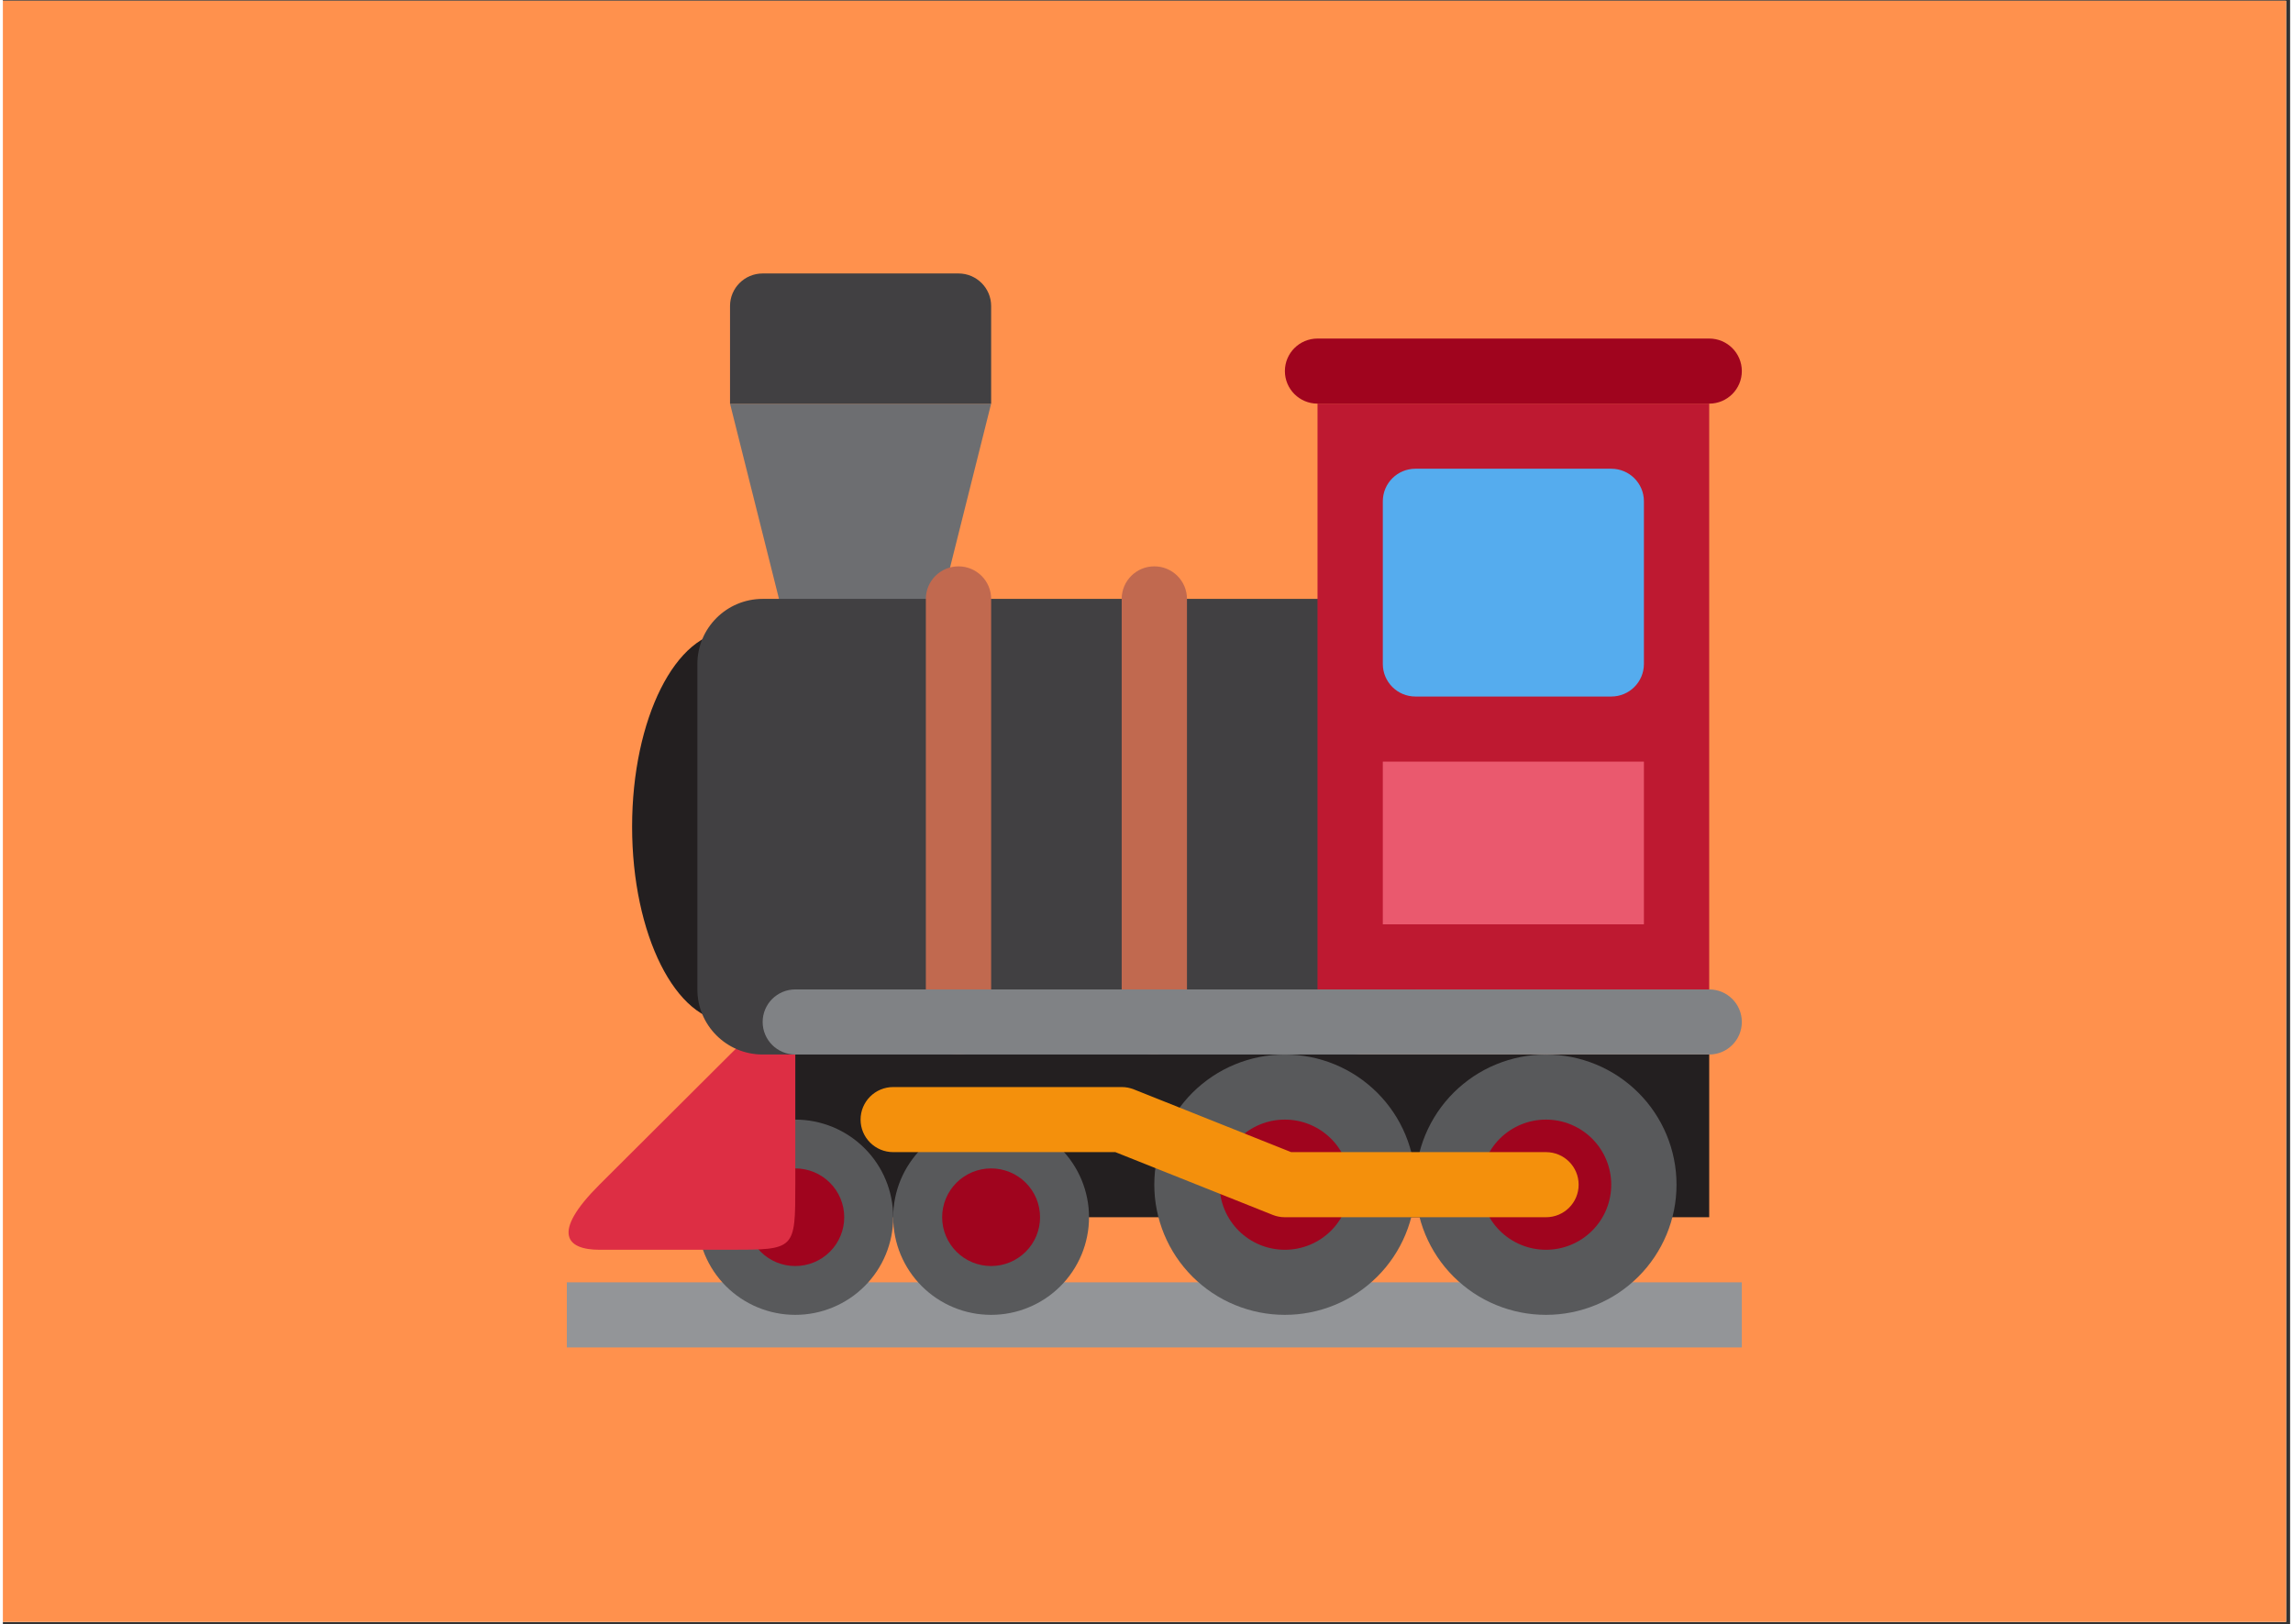 <svg xmlns="http://www.w3.org/2000/svg" xmlns:xlink="http://www.w3.org/1999/xlink" width="559" zoomAndPan="magnify" viewBox="0 0 419.25 297.75" height="396" preserveAspectRatio="xMidYMid meet" version="1.0"><rect x="0" y="0" width="419.25" height="297.75" fill="#333333" stroke="none"/><defs><clipPath id="id1"><path d="M 0 0.141 L 418.5 0.141 L 418.5 297.359 L 0 297.359 Z M 0 0.141 " clip-rule="nonzero"/></clipPath><clipPath id="id2"><path d="M 103 235 L 319 235 L 319 247.035 L 103 247.035 Z M 103 235 " clip-rule="nonzero"/></clipPath><clipPath id="id3"><path d="M 133 50.137 L 182 50.137 L 182 75 L 133 75 Z M 133 50.137 " clip-rule="nonzero"/></clipPath></defs><g clip-path="url(#id1)"><path fill="#ff914d" d="M 0 0.141 L 418.5 0.141 L 418.5 297.359 L 0 297.359 Z M 0 0.141 " fill-opacity="1" fill-rule="nonzero"/><path fill="#ffffff" d="M 0 0.141 L 418.5 0.141 L 418.5 297.359 L 0 297.359 Z M 0 0.141 " fill-opacity="1" fill-rule="nonzero"/><path fill="#ff914d" d="M 0 0.141 L 418.5 0.141 L 418.5 297.359 L 0 297.359 Z M 0 0.141 " fill-opacity="1" fill-rule="nonzero"/></g><g clip-path="url(#id2)"><path fill="#939598" d="M 103.371 235.102 L 318.75 235.102 L 318.75 247.035 L 103.371 247.035 Z M 103.371 235.102 " fill-opacity="1" fill-rule="nonzero"/></g><path fill="#231f20" d="M 139.266 193.336 L 312.77 193.336 L 312.77 223.168 L 139.266 223.168 Z M 139.266 193.336 " fill-opacity="1" fill-rule="nonzero"/><path fill="#58595b" d="M 163.191 223.168 C 163.191 223.754 163.164 224.34 163.105 224.922 C 163.047 225.504 162.961 226.086 162.848 226.66 C 162.734 227.234 162.59 227.805 162.418 228.363 C 162.25 228.926 162.051 229.477 161.824 230.02 C 161.602 230.559 161.352 231.09 161.074 231.605 C 160.797 232.121 160.492 232.625 160.168 233.113 C 159.84 233.602 159.492 234.07 159.117 234.523 C 158.746 234.977 158.352 235.41 157.934 235.824 C 157.52 236.238 157.086 236.633 156.629 237.004 C 156.176 237.375 155.703 237.727 155.215 238.051 C 154.727 238.375 154.223 238.676 153.703 238.953 C 153.188 239.23 152.656 239.48 152.113 239.703 C 151.57 239.93 151.016 240.125 150.453 240.297 C 149.891 240.469 149.32 240.609 148.746 240.723 C 148.168 240.84 147.59 240.926 147.004 240.98 C 146.418 241.039 145.832 241.066 145.242 241.066 C 144.656 241.066 144.07 241.039 143.484 240.98 C 142.898 240.926 142.32 240.84 141.742 240.723 C 141.164 240.609 140.598 240.469 140.035 240.297 C 139.473 240.125 138.918 239.93 138.375 239.703 C 137.832 239.48 137.301 239.23 136.785 238.953 C 136.266 238.676 135.762 238.375 135.273 238.051 C 134.785 237.727 134.312 237.375 133.859 237.004 C 133.402 236.633 132.969 236.238 132.551 235.824 C 132.137 235.41 131.742 234.977 131.371 234.523 C 130.996 234.07 130.648 233.602 130.32 233.113 C 129.992 232.625 129.691 232.121 129.414 231.605 C 129.137 231.09 128.887 230.559 128.66 230.02 C 128.438 229.477 128.238 228.926 128.07 228.363 C 127.898 227.805 127.754 227.234 127.641 226.66 C 127.527 226.086 127.441 225.504 127.383 224.922 C 127.324 224.34 127.297 223.754 127.297 223.168 C 127.297 222.582 127.324 221.996 127.383 221.414 C 127.441 220.828 127.527 220.25 127.641 219.676 C 127.754 219.102 127.898 218.531 128.07 217.973 C 128.238 217.41 128.438 216.859 128.66 216.316 C 128.887 215.777 129.137 215.246 129.414 214.73 C 129.691 214.211 129.992 213.711 130.32 213.223 C 130.648 212.734 130.996 212.266 131.371 211.812 C 131.742 211.359 132.137 210.926 132.551 210.512 C 132.969 210.098 133.402 209.703 133.859 209.332 C 134.312 208.961 134.785 208.609 135.273 208.285 C 135.762 207.957 136.266 207.656 136.785 207.383 C 137.301 207.105 137.832 206.855 138.375 206.629 C 138.918 206.406 139.473 206.207 140.035 206.039 C 140.598 205.867 141.164 205.727 141.742 205.613 C 142.32 205.496 142.898 205.41 143.484 205.355 C 144.07 205.297 144.656 205.27 145.242 205.27 C 145.832 205.27 146.418 205.297 147.004 205.355 C 147.59 205.41 148.168 205.496 148.746 205.613 C 149.32 205.727 149.891 205.867 150.453 206.039 C 151.016 206.207 151.57 206.406 152.113 206.629 C 152.656 206.855 153.188 207.105 153.703 207.383 C 154.223 207.656 154.727 207.957 155.215 208.285 C 155.703 208.609 156.176 208.961 156.629 209.332 C 157.086 209.703 157.52 210.098 157.934 210.512 C 158.352 210.926 158.746 211.359 159.117 211.812 C 159.492 212.266 159.84 212.734 160.168 213.223 C 160.492 213.711 160.797 214.211 161.074 214.73 C 161.352 215.246 161.602 215.777 161.824 216.316 C 162.051 216.859 162.25 217.41 162.418 217.973 C 162.59 218.531 162.734 219.102 162.848 219.676 C 162.961 220.25 163.047 220.828 163.105 221.414 C 163.164 221.996 163.191 222.582 163.191 223.168 Z M 163.191 223.168 " fill-opacity="1" fill-rule="nonzero"/><path fill="#58595b" d="M 199.09 223.168 C 199.09 223.754 199.059 224.34 199.004 224.922 C 198.945 225.504 198.859 226.086 198.742 226.66 C 198.629 227.234 198.488 227.805 198.316 228.363 C 198.145 228.926 197.949 229.477 197.723 230.02 C 197.496 230.559 197.246 231.09 196.969 231.605 C 196.691 232.121 196.391 232.625 196.062 233.113 C 195.738 233.602 195.387 234.07 195.016 234.523 C 194.641 234.977 194.246 235.41 193.832 235.824 C 193.418 236.238 192.98 236.633 192.527 237.004 C 192.074 237.375 191.602 237.727 191.113 238.051 C 190.625 238.375 190.121 238.676 189.602 238.953 C 189.082 239.23 188.551 239.48 188.008 239.703 C 187.465 239.93 186.914 240.125 186.352 240.297 C 185.789 240.469 185.219 240.609 184.641 240.723 C 184.066 240.84 183.484 240.926 182.898 240.98 C 182.316 241.039 181.727 241.066 181.141 241.066 C 180.555 241.066 179.965 241.039 179.383 240.98 C 178.797 240.926 178.215 240.84 177.641 240.723 C 177.062 240.609 176.492 240.469 175.93 240.297 C 175.367 240.125 174.816 239.93 174.273 239.703 C 173.73 239.48 173.199 239.23 172.68 238.953 C 172.16 238.676 171.656 238.375 171.168 238.051 C 170.68 237.727 170.207 237.375 169.754 237.004 C 169.301 236.633 168.863 236.238 168.449 235.824 C 168.035 235.41 167.641 234.977 167.266 234.523 C 166.895 234.07 166.543 233.602 166.219 233.113 C 165.891 232.625 165.59 232.121 165.312 231.605 C 165.035 231.09 164.785 230.559 164.559 230.02 C 164.332 229.477 164.137 228.926 163.965 228.363 C 163.793 227.805 163.652 227.234 163.539 226.66 C 163.422 226.086 163.336 225.504 163.277 224.922 C 163.223 224.34 163.191 223.754 163.191 223.168 C 163.191 222.582 163.223 221.996 163.277 221.414 C 163.336 220.828 163.422 220.25 163.539 219.676 C 163.652 219.102 163.793 218.531 163.965 217.973 C 164.137 217.41 164.332 216.859 164.559 216.316 C 164.785 215.777 165.035 215.246 165.312 214.73 C 165.59 214.211 165.891 213.711 166.219 213.223 C 166.543 212.734 166.895 212.266 167.266 211.812 C 167.641 211.359 168.035 210.926 168.449 210.512 C 168.863 210.098 169.301 209.703 169.754 209.332 C 170.207 208.961 170.68 208.609 171.168 208.285 C 171.656 207.957 172.16 207.656 172.68 207.383 C 173.199 207.105 173.73 206.855 174.273 206.629 C 174.816 206.406 175.367 206.207 175.93 206.039 C 176.492 205.867 177.062 205.727 177.641 205.613 C 178.215 205.496 178.797 205.41 179.383 205.355 C 179.965 205.297 180.555 205.27 181.141 205.27 C 181.727 205.27 182.316 205.297 182.898 205.355 C 183.484 205.41 184.066 205.496 184.641 205.613 C 185.219 205.727 185.789 205.867 186.352 206.039 C 186.914 206.207 187.465 206.406 188.008 206.629 C 188.551 206.855 189.082 207.105 189.602 207.383 C 190.121 207.656 190.625 207.957 191.113 208.285 C 191.602 208.609 192.074 208.961 192.527 209.332 C 192.98 209.703 193.418 210.098 193.832 210.512 C 194.246 210.926 194.641 211.359 195.016 211.812 C 195.387 212.266 195.738 212.734 196.062 213.223 C 196.391 213.711 196.691 214.211 196.969 214.73 C 197.246 215.246 197.496 215.777 197.723 216.316 C 197.949 216.859 198.145 217.41 198.316 217.973 C 198.488 218.531 198.629 219.102 198.742 219.676 C 198.859 220.25 198.945 220.828 199.004 221.414 C 199.059 221.996 199.09 222.582 199.09 223.168 Z M 199.09 223.168 " fill-opacity="1" fill-rule="nonzero"/><path fill="#a0041e" d="M 154.219 223.168 C 154.219 223.754 154.16 224.336 154.047 224.914 C 153.93 225.488 153.762 226.051 153.535 226.594 C 153.309 227.137 153.031 227.652 152.707 228.141 C 152.379 228.629 152.008 229.082 151.59 229.496 C 151.172 229.91 150.719 230.281 150.23 230.609 C 149.738 230.938 149.223 231.211 148.68 231.438 C 148.133 231.66 147.574 231.832 146.996 231.945 C 146.418 232.059 145.832 232.117 145.242 232.117 C 144.656 232.117 144.07 232.059 143.492 231.945 C 142.914 231.832 142.355 231.66 141.809 231.438 C 141.266 231.211 140.75 230.938 140.258 230.609 C 139.77 230.281 139.316 229.91 138.898 229.496 C 138.48 229.082 138.109 228.629 137.781 228.141 C 137.453 227.652 137.18 227.137 136.953 226.594 C 136.727 226.051 136.559 225.488 136.441 224.914 C 136.328 224.336 136.27 223.754 136.27 223.168 C 136.27 222.582 136.328 222 136.441 221.422 C 136.559 220.844 136.727 220.285 136.953 219.742 C 137.18 219.199 137.453 218.684 137.781 218.195 C 138.109 217.707 138.48 217.254 138.898 216.84 C 139.316 216.422 139.77 216.051 140.258 215.727 C 140.75 215.398 141.266 215.125 141.809 214.898 C 142.355 214.676 142.914 214.504 143.492 214.391 C 144.07 214.273 144.656 214.219 145.242 214.219 C 145.832 214.219 146.418 214.273 146.996 214.391 C 147.574 214.504 148.133 214.676 148.68 214.898 C 149.223 215.125 149.738 215.398 150.23 215.727 C 150.719 216.051 151.172 216.422 151.59 216.84 C 152.008 217.254 152.379 217.707 152.707 218.195 C 153.031 218.684 153.309 219.199 153.535 219.742 C 153.762 220.285 153.93 220.844 154.047 221.422 C 154.16 222 154.219 222.582 154.219 223.168 Z M 154.219 223.168 " fill-opacity="1" fill-rule="nonzero"/><path fill="#a0041e" d="M 190.113 223.168 C 190.113 223.754 190.059 224.336 189.941 224.914 C 189.828 225.488 189.656 226.051 189.434 226.594 C 189.207 227.137 188.93 227.652 188.602 228.141 C 188.273 228.629 187.902 229.082 187.488 229.496 C 187.07 229.91 186.617 230.281 186.125 230.609 C 185.637 230.938 185.121 231.211 184.574 231.438 C 184.031 231.66 183.469 231.832 182.891 231.945 C 182.312 232.059 181.73 232.117 181.141 232.117 C 180.551 232.117 179.969 232.059 179.391 231.945 C 178.812 231.832 178.25 231.66 177.707 231.438 C 177.16 231.211 176.645 230.938 176.156 230.609 C 175.664 230.281 175.211 229.91 174.797 229.496 C 174.379 229.082 174.008 228.629 173.68 228.141 C 173.352 227.652 173.074 227.137 172.852 226.594 C 172.625 226.051 172.453 225.488 172.34 224.914 C 172.223 224.336 172.168 223.754 172.168 223.168 C 172.168 222.582 172.223 222 172.34 221.422 C 172.453 220.844 172.625 220.285 172.852 219.742 C 173.074 219.199 173.352 218.684 173.68 218.195 C 174.008 217.707 174.379 217.254 174.797 216.84 C 175.211 216.422 175.664 216.051 176.156 215.727 C 176.645 215.398 177.16 215.125 177.707 214.898 C 178.25 214.676 178.812 214.504 179.391 214.391 C 179.969 214.273 180.551 214.219 181.141 214.219 C 181.73 214.219 182.312 214.273 182.891 214.391 C 183.469 214.504 184.031 214.676 184.574 214.898 C 185.121 215.125 185.637 215.398 186.125 215.727 C 186.617 216.051 187.07 216.422 187.488 216.84 C 187.902 217.254 188.273 217.707 188.602 218.195 C 188.93 218.684 189.207 219.199 189.434 219.742 C 189.656 220.285 189.828 220.844 189.941 221.422 C 190.059 222 190.113 222.582 190.113 223.168 Z M 190.113 223.168 " fill-opacity="1" fill-rule="nonzero"/><path fill="#dd2e44" d="M 133.285 229.133 L 109.352 229.133 C 103.371 229.133 100.379 226.152 109.352 217.199 L 133.285 193.336 C 139.266 187.367 145.25 181.395 145.25 193.336 L 145.25 217.199 C 145.25 229.133 145.242 229.133 133.285 229.133 Z M 133.285 229.133 " fill-opacity="1" fill-rule="nonzero"/><path fill="#231f20" d="M 151.234 151.57 C 151.234 171.336 143.199 187.367 133.285 187.367 C 123.371 187.367 115.336 171.336 115.336 151.57 C 115.336 131.797 123.371 115.77 133.285 115.77 C 143.199 115.77 151.234 131.797 151.234 151.57 Z M 151.234 151.57 " fill-opacity="1" fill-rule="nonzero"/><path fill="#6d6e71" d="M 169.18 121.734 L 145.25 121.734 L 133.285 74.004 L 181.148 74.004 Z M 169.18 121.734 " fill-opacity="1" fill-rule="nonzero"/><path fill="#414042" d="M 258.922 181.402 C 258.922 187.988 253.562 193.336 246.957 193.336 L 139.266 193.336 C 132.664 193.336 127.301 187.988 127.301 181.402 L 127.301 121.734 C 127.301 115.148 132.664 109.801 139.266 109.801 L 246.957 109.801 C 253.562 109.801 258.922 115.148 258.922 121.734 Z M 258.922 181.402 " fill-opacity="1" fill-rule="nonzero"/><path fill="#c1694f" d="M 181.148 187.367 C 181.148 190.668 178.465 193.336 175.164 193.336 C 171.863 193.336 169.18 190.668 169.18 187.367 L 169.18 109.801 C 169.18 106.508 171.863 103.836 175.164 103.836 C 178.465 103.836 181.148 106.508 181.148 109.801 Z M 217.043 187.367 C 217.043 190.668 214.367 193.336 211.059 193.336 C 207.754 193.336 205.078 190.668 205.078 187.367 L 205.078 109.801 C 205.078 106.508 207.754 103.836 211.059 103.836 C 214.367 103.836 217.043 106.508 217.043 109.801 Z M 217.043 187.367 " fill-opacity="1" fill-rule="nonzero"/><path fill="#808285" d="M 318.75 187.367 C 318.75 190.668 316.074 193.336 312.77 193.336 L 145.25 193.336 C 141.949 193.336 139.266 190.668 139.266 187.367 C 139.266 184.07 141.949 181.402 145.25 181.402 L 312.77 181.402 C 316.074 181.402 318.75 184.07 318.75 187.367 Z M 318.75 187.367 " fill-opacity="1" fill-rule="nonzero"/><path fill="#58595b" d="M 306.777 217.199 C 306.777 217.984 306.742 218.762 306.664 219.539 C 306.586 220.32 306.473 221.09 306.32 221.855 C 306.168 222.625 305.977 223.383 305.75 224.129 C 305.52 224.879 305.258 225.613 304.957 226.336 C 304.656 227.055 304.324 227.762 303.953 228.453 C 303.582 229.141 303.18 229.812 302.746 230.461 C 302.309 231.109 301.844 231.738 301.348 232.344 C 300.848 232.945 300.324 233.523 299.77 234.078 C 299.215 234.629 298.637 235.152 298.031 235.648 C 297.422 236.145 296.793 236.609 296.145 237.047 C 295.492 237.48 294.82 237.883 294.129 238.25 C 293.438 238.617 292.73 238.953 292.004 239.25 C 291.281 239.551 290.543 239.812 289.793 240.039 C 289.043 240.266 288.285 240.457 287.516 240.609 C 286.746 240.762 285.973 240.875 285.195 240.953 C 284.414 241.027 283.633 241.066 282.848 241.066 C 282.062 241.066 281.281 241.027 280.504 240.953 C 279.723 240.875 278.949 240.762 278.18 240.609 C 277.41 240.457 276.652 240.266 275.902 240.039 C 275.152 239.812 274.414 239.551 273.691 239.25 C 272.965 238.953 272.258 238.617 271.566 238.25 C 270.875 237.883 270.203 237.48 269.551 237.047 C 268.902 236.609 268.273 236.145 267.668 235.648 C 267.059 235.152 266.48 234.629 265.926 234.078 C 265.371 233.523 264.848 232.945 264.348 232.344 C 263.852 231.738 263.387 231.109 262.949 230.461 C 262.516 229.812 262.113 229.141 261.742 228.453 C 261.371 227.762 261.039 227.055 260.738 226.336 C 260.438 225.613 260.176 224.879 259.945 224.129 C 259.719 223.383 259.531 222.625 259.375 221.855 C 259.223 221.09 259.109 220.32 259.031 219.539 C 258.957 218.762 258.918 217.984 258.918 217.199 C 258.918 216.418 258.957 215.641 259.031 214.863 C 259.109 214.082 259.223 213.312 259.375 212.547 C 259.531 211.777 259.719 211.02 259.945 210.273 C 260.176 209.523 260.438 208.789 260.738 208.066 C 261.039 207.348 261.371 206.641 261.742 205.949 C 262.113 205.262 262.516 204.59 262.949 203.941 C 263.387 203.293 263.852 202.664 264.348 202.059 C 264.848 201.457 265.371 200.879 265.926 200.324 C 266.48 199.773 267.059 199.25 267.668 198.754 C 268.273 198.258 268.902 197.793 269.551 197.355 C 270.203 196.922 270.875 196.52 271.566 196.152 C 272.258 195.785 272.965 195.449 273.691 195.152 C 274.414 194.852 275.152 194.59 275.902 194.363 C 276.652 194.137 277.41 193.945 278.18 193.793 C 278.949 193.641 279.723 193.527 280.504 193.449 C 281.281 193.375 282.062 193.336 282.848 193.336 C 283.633 193.336 284.414 193.375 285.195 193.449 C 285.973 193.527 286.746 193.641 287.516 193.793 C 288.285 193.945 289.043 194.137 289.793 194.363 C 290.543 194.59 291.281 194.852 292.004 195.152 C 292.73 195.449 293.438 195.785 294.129 196.152 C 294.82 196.52 295.492 196.922 296.145 197.355 C 296.793 197.793 297.422 198.258 298.031 198.754 C 298.637 199.25 299.215 199.773 299.77 200.324 C 300.324 200.879 300.848 201.457 301.348 202.059 C 301.844 202.664 302.309 203.293 302.746 203.941 C 303.18 204.59 303.582 205.262 303.953 205.949 C 304.324 206.641 304.656 207.348 304.957 208.066 C 305.258 208.789 305.52 209.523 305.75 210.273 C 305.977 211.02 306.168 211.777 306.32 212.547 C 306.473 213.312 306.586 214.082 306.664 214.863 C 306.742 215.641 306.777 216.418 306.777 217.199 Z M 306.777 217.199 " fill-opacity="1" fill-rule="nonzero"/><path fill="#58595b" d="M 258.918 217.199 C 258.918 217.984 258.879 218.762 258.801 219.539 C 258.727 220.32 258.609 221.09 258.457 221.855 C 258.305 222.625 258.113 223.383 257.887 224.129 C 257.66 224.879 257.395 225.613 257.094 226.336 C 256.797 227.055 256.461 227.762 256.09 228.453 C 255.723 229.141 255.32 229.812 254.883 230.461 C 254.449 231.109 253.98 231.738 253.484 232.344 C 252.988 232.945 252.461 233.523 251.906 234.078 C 251.352 234.629 250.773 235.152 250.168 235.648 C 249.562 236.145 248.934 236.609 248.281 237.047 C 247.629 237.48 246.957 237.883 246.266 238.25 C 245.574 238.617 244.867 238.953 244.145 239.25 C 243.418 239.551 242.684 239.812 241.934 240.039 C 241.184 240.266 240.422 240.457 239.656 240.609 C 238.887 240.762 238.109 240.875 237.332 240.953 C 236.551 241.027 235.77 241.066 234.984 241.066 C 234.203 241.066 233.422 241.027 232.641 240.953 C 231.859 240.875 231.086 240.762 230.316 240.609 C 229.547 240.457 228.789 240.266 228.039 240.039 C 227.289 239.812 226.551 239.551 225.828 239.25 C 225.102 238.953 224.395 238.617 223.703 238.25 C 223.012 237.883 222.344 237.48 221.691 237.047 C 221.039 236.609 220.41 236.145 219.805 235.648 C 219.199 235.152 218.617 234.629 218.062 234.078 C 217.508 233.523 216.984 232.945 216.488 232.344 C 215.988 231.738 215.523 231.109 215.086 230.461 C 214.652 229.812 214.25 229.141 213.879 228.453 C 213.512 227.762 213.176 227.055 212.875 226.336 C 212.578 225.613 212.312 224.879 212.086 224.129 C 211.859 223.383 211.668 222.625 211.516 221.855 C 211.363 221.09 211.246 220.32 211.168 219.539 C 211.094 218.762 211.055 217.984 211.055 217.199 C 211.055 216.418 211.094 215.641 211.168 214.863 C 211.246 214.082 211.363 213.312 211.516 212.547 C 211.668 211.777 211.859 211.02 212.086 210.273 C 212.312 209.523 212.578 208.789 212.875 208.066 C 213.176 207.348 213.512 206.641 213.879 205.949 C 214.25 205.262 214.652 204.59 215.086 203.941 C 215.523 203.293 215.988 202.664 216.488 202.059 C 216.984 201.457 217.508 200.879 218.062 200.324 C 218.617 199.773 219.199 199.25 219.805 198.754 C 220.41 198.258 221.039 197.793 221.691 197.355 C 222.344 196.922 223.012 196.52 223.703 196.152 C 224.395 195.785 225.102 195.449 225.828 195.152 C 226.551 194.852 227.289 194.59 228.039 194.363 C 228.789 194.137 229.547 193.945 230.316 193.793 C 231.086 193.641 231.859 193.527 232.641 193.449 C 233.422 193.375 234.203 193.336 234.984 193.336 C 235.77 193.336 236.551 193.375 237.332 193.449 C 238.109 193.527 238.887 193.641 239.656 193.793 C 240.422 193.945 241.184 194.137 241.934 194.363 C 242.684 194.59 243.418 194.852 244.145 195.152 C 244.867 195.449 245.574 195.785 246.266 196.152 C 246.957 196.52 247.629 196.922 248.281 197.355 C 248.934 197.793 249.562 198.258 250.168 198.754 C 250.773 199.25 251.352 199.773 251.906 200.324 C 252.461 200.879 252.988 201.457 253.484 202.059 C 253.98 202.664 254.449 203.293 254.883 203.941 C 255.32 204.59 255.723 205.262 256.09 205.949 C 256.461 206.641 256.797 207.348 257.094 208.066 C 257.395 208.789 257.66 209.523 257.887 210.273 C 258.113 211.02 258.305 211.777 258.457 212.547 C 258.609 213.312 258.727 214.082 258.801 214.863 C 258.879 215.641 258.918 216.418 258.918 217.199 Z M 258.918 217.199 " fill-opacity="1" fill-rule="nonzero"/><path fill="#a0041e" d="M 294.812 217.199 C 294.812 217.984 294.738 218.762 294.582 219.527 C 294.43 220.297 294.203 221.043 293.902 221.77 C 293.602 222.492 293.234 223.18 292.797 223.832 C 292.359 224.48 291.863 225.086 291.309 225.641 C 290.754 226.191 290.148 226.688 289.496 227.125 C 288.844 227.559 288.152 227.926 287.426 228.227 C 286.699 228.527 285.953 228.754 285.184 228.906 C 284.41 229.059 283.633 229.133 282.848 229.133 C 282.062 229.133 281.285 229.059 280.512 228.906 C 279.742 228.754 278.996 228.527 278.27 228.227 C 277.543 227.926 276.852 227.559 276.199 227.125 C 275.547 226.688 274.941 226.191 274.387 225.641 C 273.832 225.086 273.336 224.48 272.898 223.832 C 272.461 223.18 272.094 222.492 271.793 221.77 C 271.492 221.043 271.266 220.297 271.113 219.527 C 270.957 218.762 270.883 217.984 270.883 217.199 C 270.883 216.418 270.957 215.641 271.113 214.875 C 271.266 214.105 271.492 213.359 271.793 212.633 C 272.094 211.91 272.461 211.223 272.898 210.57 C 273.336 209.922 273.832 209.316 274.387 208.762 C 274.941 208.211 275.547 207.715 276.199 207.277 C 276.852 206.844 277.543 206.477 278.27 206.176 C 278.996 205.875 279.742 205.648 280.512 205.496 C 281.285 205.344 282.062 205.27 282.848 205.27 C 283.633 205.27 284.41 205.344 285.184 205.496 C 285.953 205.648 286.699 205.875 287.426 206.176 C 288.152 206.477 288.844 206.844 289.496 207.277 C 290.148 207.715 290.754 208.211 291.309 208.762 C 291.863 209.316 292.359 209.918 292.797 210.57 C 293.234 211.223 293.602 211.91 293.902 212.633 C 294.203 213.359 294.43 214.105 294.582 214.875 C 294.738 215.641 294.812 216.418 294.812 217.199 Z M 294.812 217.199 " fill-opacity="1" fill-rule="nonzero"/><path fill="#a0041e" d="M 246.949 217.199 C 246.949 217.984 246.875 218.762 246.723 219.527 C 246.566 220.297 246.34 221.043 246.039 221.77 C 245.738 222.492 245.371 223.18 244.934 223.832 C 244.5 224.48 244.004 225.086 243.445 225.641 C 242.891 226.191 242.285 226.688 241.633 227.125 C 240.98 227.559 240.289 227.926 239.566 228.227 C 238.84 228.527 238.09 228.754 237.32 228.906 C 236.551 229.059 235.77 229.133 234.984 229.133 C 234.199 229.133 233.422 229.059 232.652 228.906 C 231.879 228.754 231.133 228.527 230.406 228.227 C 229.68 227.926 228.992 227.559 228.336 227.125 C 227.684 226.688 227.082 226.191 226.523 225.641 C 225.969 225.086 225.473 224.48 225.035 223.832 C 224.602 223.18 224.23 222.492 223.93 221.77 C 223.629 221.043 223.402 220.297 223.25 219.527 C 223.098 218.762 223.02 217.984 223.02 217.199 C 223.02 216.418 223.098 215.641 223.25 214.875 C 223.402 214.105 223.629 213.359 223.93 212.633 C 224.23 211.91 224.602 211.223 225.035 210.57 C 225.473 209.922 225.969 209.316 226.523 208.762 C 227.082 208.211 227.684 207.715 228.336 207.277 C 228.992 206.844 229.68 206.477 230.406 206.176 C 231.133 205.875 231.879 205.648 232.652 205.496 C 233.422 205.344 234.199 205.27 234.984 205.27 C 235.77 205.27 236.551 205.344 237.32 205.496 C 238.09 205.648 238.84 205.875 239.566 206.176 C 240.289 206.477 240.98 206.844 241.633 207.277 C 242.285 207.715 242.891 208.211 243.445 208.762 C 244.004 209.316 244.5 209.918 244.934 210.57 C 245.371 211.223 245.738 211.91 246.039 212.633 C 246.34 213.359 246.566 214.105 246.723 214.875 C 246.875 215.641 246.949 216.418 246.949 217.199 Z M 246.949 217.199 " fill-opacity="1" fill-rule="nonzero"/><g clip-path="url(#id3)"><path fill="#414042" d="M 175.164 50.137 L 139.266 50.137 C 135.965 50.137 133.285 52.809 133.285 56.102 L 133.285 74.004 L 181.148 74.004 L 181.148 56.102 C 181.148 52.809 178.465 50.137 175.164 50.137 Z M 175.164 50.137 " fill-opacity="1" fill-rule="nonzero"/></g><path fill="#be1931" d="M 240.973 74.004 L 312.77 74.004 L 312.77 181.402 L 240.973 181.402 Z M 240.973 74.004 " fill-opacity="1" fill-rule="nonzero"/><path fill="#a0041e" d="M 318.75 68.035 C 318.75 71.328 316.074 74.004 312.77 74.004 L 240.973 74.004 C 237.664 74.004 234.992 71.328 234.992 68.035 C 234.992 64.742 237.664 62.07 240.973 62.07 L 312.77 62.07 C 316.074 62.07 318.75 64.742 318.75 68.035 Z M 318.75 68.035 " fill-opacity="1" fill-rule="nonzero"/><path fill="#ea596e" d="M 252.941 139.637 L 300.801 139.637 L 300.801 169.469 L 252.941 169.469 Z M 252.941 139.637 " fill-opacity="1" fill-rule="nonzero"/><path fill="#f4900c" d="M 282.855 223.168 L 234.992 223.168 C 234.23 223.168 233.477 223.023 232.773 222.746 L 203.922 211.234 L 163.199 211.234 C 159.895 211.234 157.215 208.566 157.215 205.27 C 157.215 201.969 159.895 199.301 163.199 199.301 L 205.078 199.301 C 205.844 199.301 206.59 199.445 207.305 199.727 L 236.141 211.234 L 282.855 211.234 C 286.164 211.234 288.836 213.902 288.836 217.199 C 288.836 220.5 286.164 223.168 282.855 223.168 Z M 282.855 223.168 " fill-opacity="1" fill-rule="nonzero"/><path fill="#55acee" d="M 300.801 91.902 C 300.801 88.609 298.129 85.938 294.82 85.938 L 258.922 85.938 C 255.613 85.938 252.941 88.609 252.941 91.902 L 252.941 121.734 C 252.941 125.027 255.613 127.703 258.922 127.703 L 294.82 127.703 C 298.129 127.703 300.801 125.027 300.801 121.734 Z M 300.801 91.902 " fill-opacity="1" fill-rule="nonzero"/></svg>